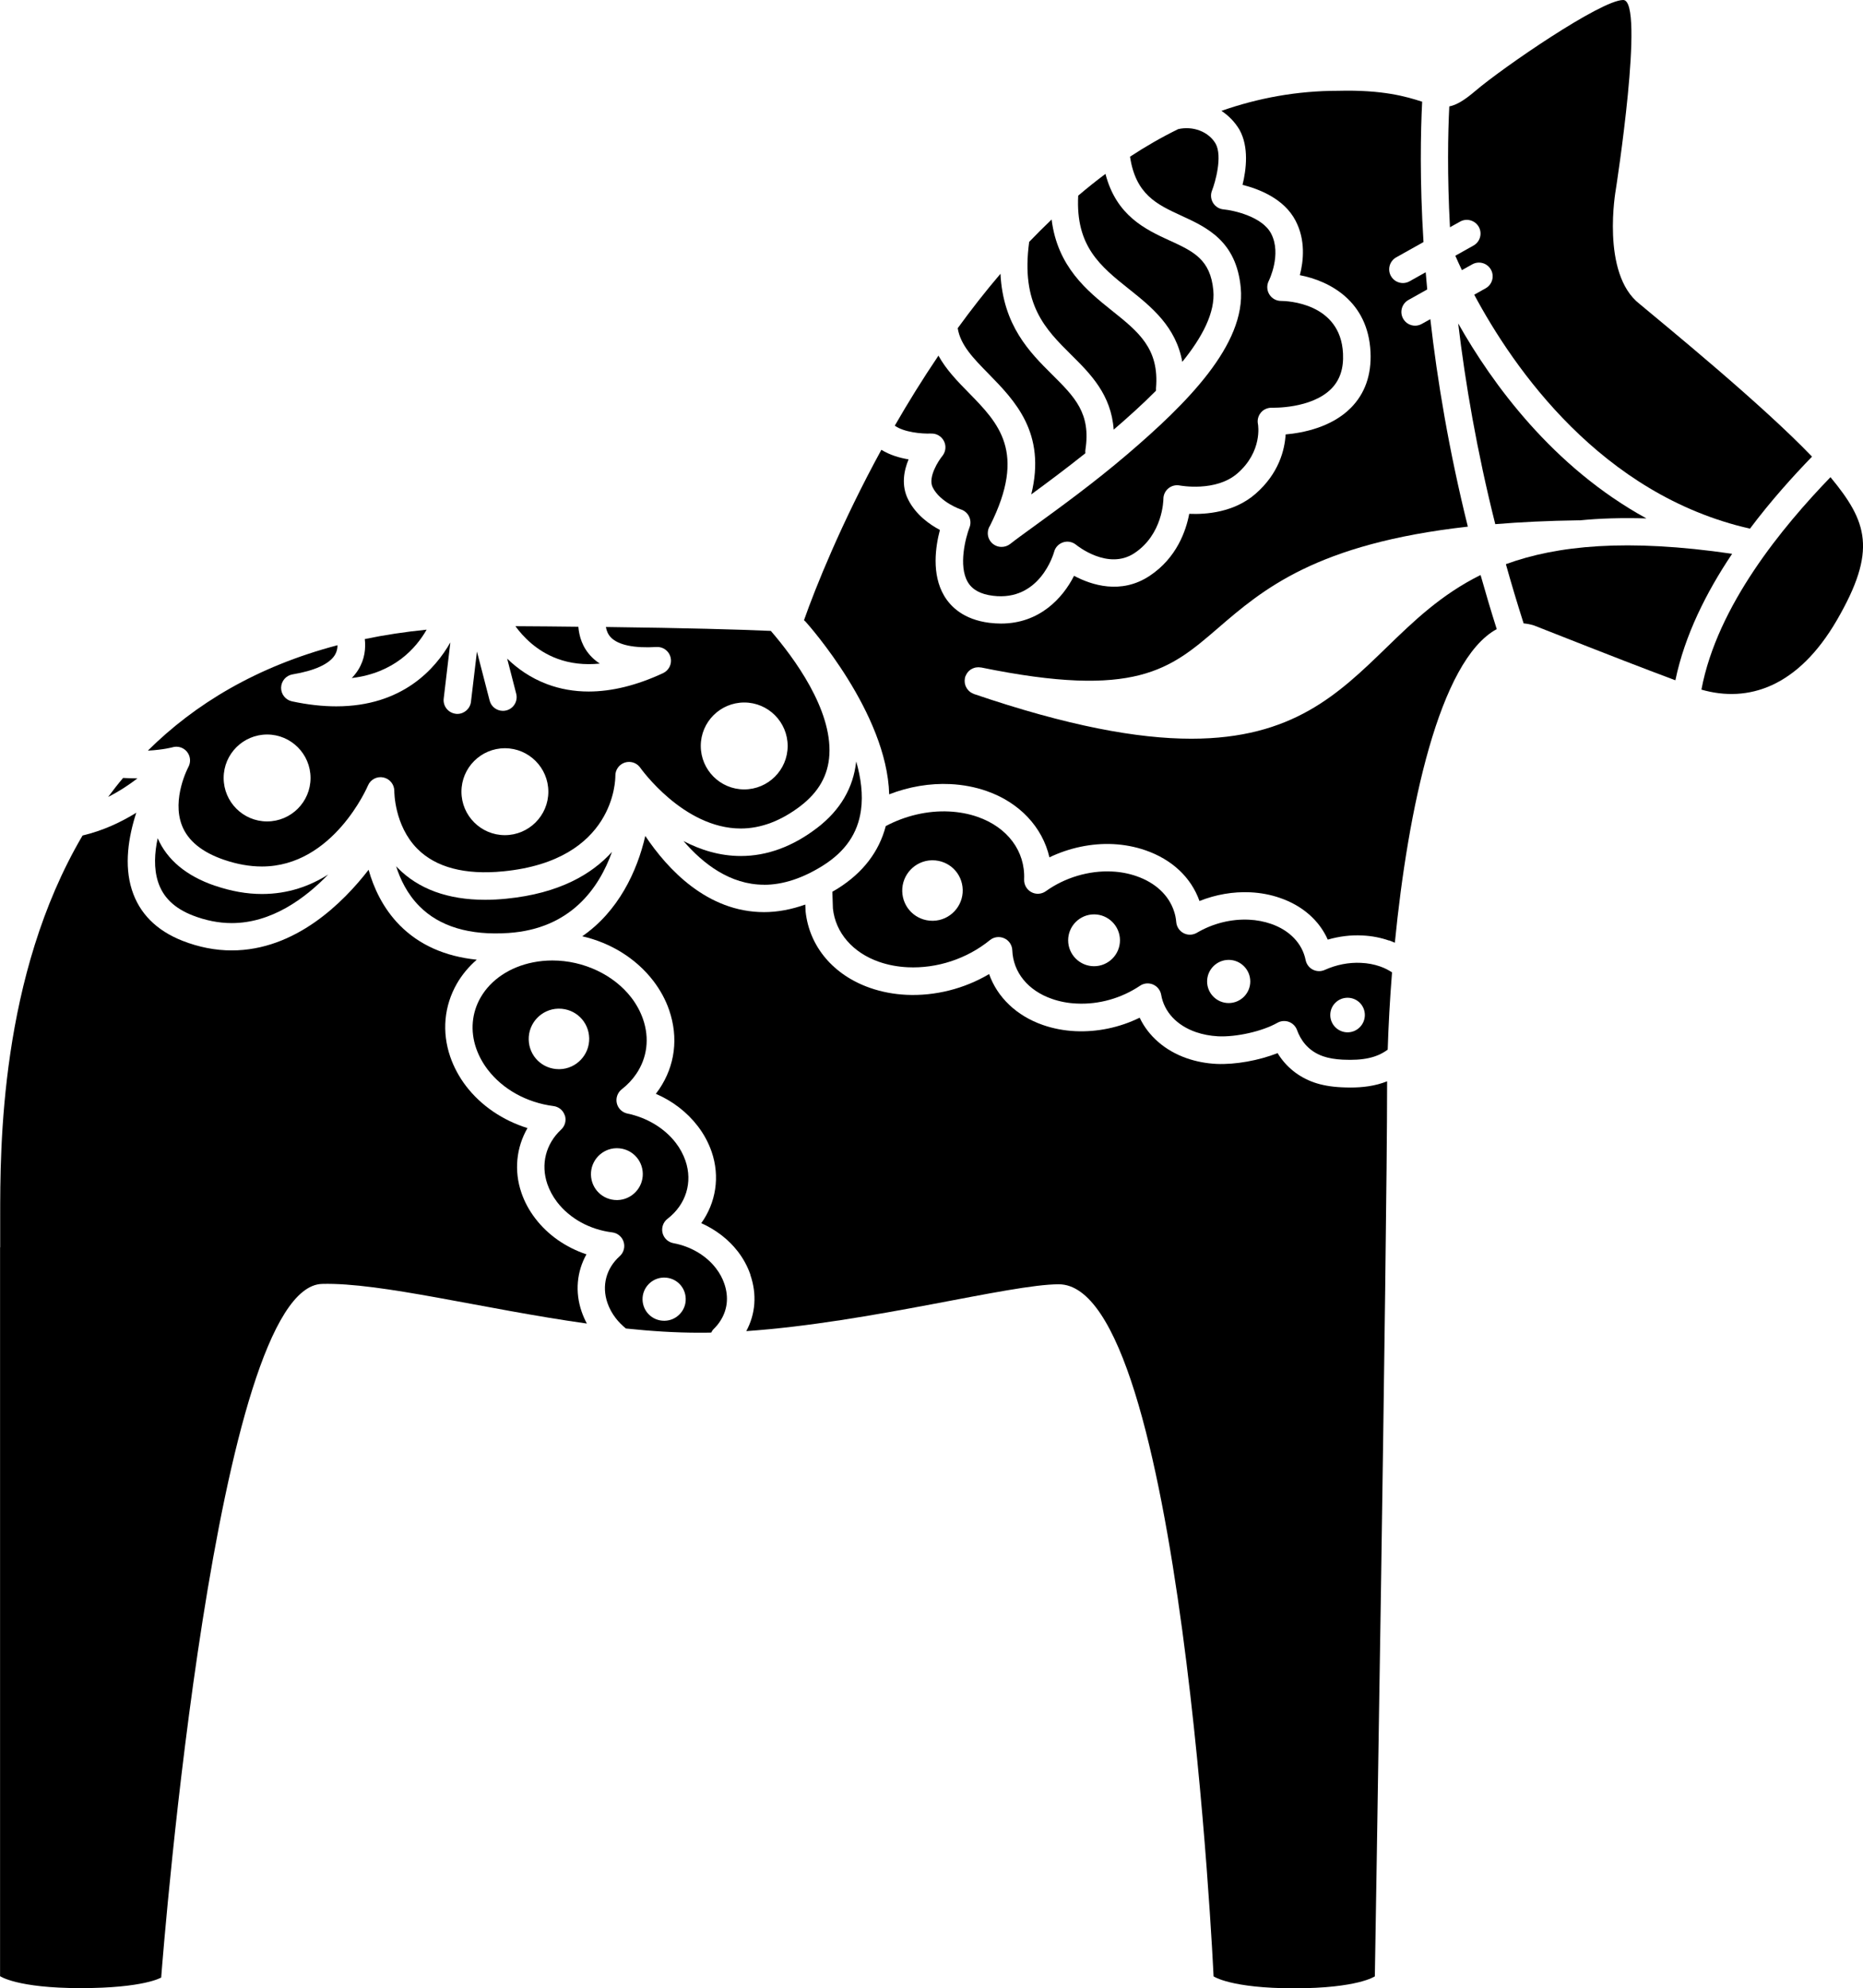 <?xml version="1.0" encoding="UTF-8"?>
<svg id="Layer_2" data-name="Layer 2" xmlns="http://www.w3.org/2000/svg" viewBox="0 0 305.54 325.98">
  <defs>
    <style>
      .cls-1 {
        stroke-width: 0px;
      }
    </style>
  </defs>
  <g id="DALA_HORSE_ICONS_SET" data-name="DALA HORSE ICONS SET">
    <g id="icons">
      <g id="DALA_HORSE_7" data-name="DALA HORSE 7">
        <path class="cls-1" d="m125.31,145.06c-5.58,0-10.03-3.46-13.21-7.16,2.74,1.43,5.9,2.45,9.4,2.45h0c4.32,0,8.54-1.56,12.54-4.63,3.78-2.9,5.91-6.56,6.38-10.87.78,2.71,1.14,5.44.78,8.01-.53,3.79-2.57,6.75-6.22,9.05-3.34,2.1-6.59,3.16-9.67,3.16Z"/>
        <path class="cls-1" d="m227.59,172.11c.12-3.89.35-8.18.71-12.68-.59-.39-1.25-.73-1.98-.98-.97-.34-2.01-.53-3.1-.58-2-.1-4.06.3-5.96,1.16-.62.28-1.34.26-1.95-.05-.61-.31-1.04-.89-1.18-1.56-.54-2.71-2.6-4.88-5.66-5.94-1.13-.39-2.35-.63-3.63-.69-2.93-.14-5.96.62-8.55,2.15-.67.39-1.49.42-2.17.06-.69-.35-1.14-1.04-1.21-1.8-.05-.62-.17-1.22-.36-1.78-.86-2.64-3.05-4.69-6.17-5.77-1.27-.44-2.63-.7-4.04-.76-3.77-.18-7.71,1-10.82,3.23-.7.5-1.63.56-2.38.15-.76-.41-1.21-1.22-1.18-2.08.21-4.62-2.72-8.55-7.64-10.26-1.46-.51-3.04-.8-4.68-.88-3.5-.17-7.17.69-10.37,2.39-1.1,4.2-3.74,7.65-7.88,10.25-.29.18-.59.35-.88.52,0,.21.02.53.03.91.03.76.06,1.69.06,1.83.42,3.98,3.26,7.26,7.59,8.76,1.46.51,3.04.8,4.68.88,4.81.23,9.72-1.39,13.48-4.45.66-.54,1.57-.65,2.35-.3.78.35,1.29,1.11,1.32,1.96.14,3.63,2.58,6.62,6.52,7.98,1.26.44,2.62.7,4.05.76,3.62.18,7.31-.86,10.38-2.92.63-.43,1.44-.5,2.14-.2.7.3,1.2.94,1.33,1.69.48,2.79,2.55,5.02,5.69,6.11,1.13.39,2.35.62,3.63.69,3.03.15,7.31-.83,9.73-2.21.58-.33,1.27-.38,1.89-.16.62.23,1.11.72,1.34,1.35.53,1.47,1.7,3.41,4.29,4.3.86.3,1.96.49,3.2.55,3.34.16,5.59-.31,7.39-1.65Zm-69.7-26.23c.07,2.73-2.1,5.02-4.83,5.09-.02,0-.11,0-.13,0-2.71,0-4.89-2.12-4.96-4.83-.07-2.73,2.1-5.02,4.83-5.09.02,0,.11,0,.13,0,2.71,0,4.89,2.12,4.96,4.83Zm25.79,8.29c0,2.35-1.91,4.25-4.25,4.25s-4.25-1.91-4.25-4.25,1.91-4.25,4.25-4.25,4.25,1.91,4.25,4.25Zm21.37,6.75c0,1.95-1.59,3.54-3.54,3.54s-3.54-1.59-3.54-3.54,1.59-3.54,3.54-3.54,3.54,1.59,3.54,3.54Zm15.96,8.34c-1.56,0-2.84-1.27-2.84-2.84s1.27-2.83,2.84-2.83,2.83,1.27,2.83,2.83-1.27,2.84-2.83,2.84Z"/>
        <path class="cls-1" d="m69.97,103.24c-1.71,2.99-5.28,7.1-12.28,7.93.41-.42.77-.88,1.07-1.36,1.1-1.77,1.23-3.57,1.07-5.03,3.21-.67,6.58-1.18,10.14-1.54Z"/>
        <path class="cls-1" d="m20.18,127.55c.84.05,1.63.07,2.36.07-1.35,1.04-2.96,2.11-4.8,3.04.78-1.05,1.59-2.1,2.45-3.11Z"/>
        <path class="cls-1" d="m91.4,108c-3.42-1.26-5.64-3.64-6.87-5.33,3.72.02,7.15.05,10.32.09.13,1.51.62,3.37,2.18,4.95.4.41.85.77,1.34,1.09-2.52.25-4.84-.01-6.97-.8Z"/>
        <path class="cls-1" d="m64.95,142.01c.08.09.15.17.24.26,3.42,3.49,8.25,5.26,14.38,5.26,1.11,0,2.27-.06,3.46-.18,8.75-.86,14.09-4.07,17.34-7.68-2.14,5.98-6.8,12.61-16.96,13.3-6.38.43-11.33-1.05-14.64-4.4-2-2.02-3.14-4.44-3.81-6.56Z"/>
        <path class="cls-1" d="m35.26,145.22c2.62.9,5.21,1.36,7.7,1.36,4.31,0,7.91-1.32,10.87-3.2-3.84,3.97-9.32,7.97-15.83,7.97-2.12,0-4.27-.43-6.41-1.26-3.01-1.18-4.87-2.99-5.68-5.53-.7-2.19-.57-4.69-.05-7.13,1.55,3.56,4.7,6.19,9.4,7.8Z"/>
        <path class="cls-1" d="m92.64,182.87c.27.83.03,1.74-.61,2.33-2.53,2.36-3.37,5.7-2.26,8.94.36,1.04.89,2.02,1.59,2.94,2.08,2.71,5.38,4.53,9.05,4.98.88.11,1.61.72,1.87,1.56.26.84.01,1.76-.65,2.35-2.22,1.99-2.97,4.85-2.01,7.64.3.89.76,1.73,1.36,2.51.48.63,1.05,1.19,1.67,1.7,4.08.43,8.12.69,12.01.69.66,0,1.32,0,1.98-.02.11-.22.24-.43.43-.61.38-.37.7-.76.97-1.16,1.26-1.86,1.52-4.02.75-6.25-.3-.89-.76-1.73-1.36-2.51-1.61-2.11-4.16-3.61-6.99-4.13-.87-.16-1.57-.82-1.78-1.68-.21-.86.11-1.77.81-2.31,3.04-2.34,4.16-5.99,2.95-9.52-.36-1.04-.89-2.03-1.59-2.94-1.83-2.39-4.72-4.14-7.93-4.8-.86-.18-1.54-.84-1.74-1.69s.12-1.75.81-2.29c.94-.73,1.75-1.59,2.39-2.54,1.79-2.65,2.18-5.83,1.1-8.96-.43-1.24-1.07-2.42-1.9-3.51-2.89-3.77-7.86-6.11-12.96-6.11-1.07,0-2.14.1-3.18.31-3.79.75-6.93,2.84-8.6,5.76-1.45,2.52-1.71,5.48-.73,8.32.43,1.24,1.07,2.42,1.91,3.52,2.47,3.22,6.4,5.4,10.78,5.96.86.11,1.59.71,1.85,1.54Zm12.74,30.23c-.05-1.95,1.5-3.58,3.45-3.63.02,0,.08,0,.09,0,1.94,0,3.49,1.52,3.54,3.45.03.95-.32,1.85-.97,2.53-.65.69-1.53,1.08-2.48,1.1h-.09c-1.93,0-3.49-1.52-3.54-3.45Zm-8.46-20.48c-.06-2.34,1.8-4.3,4.14-4.36.01,0,.1,0,.11,0,2.32,0,4.19,1.82,4.25,4.14.06,2.34-1.8,4.3-4.14,4.36-.02,0-.1,0-.11,0-2.32,0-4.19-1.82-4.25-4.14Zm-5.12-17.32s-.11,0-.13,0c-2.71,0-4.89-2.12-4.96-4.83-.07-2.73,2.1-5.02,4.83-5.09.02,0,.11,0,.13,0,2.71,0,4.89,2.12,4.96,4.83.07,2.73-2.1,5.02-4.83,5.09Z"/>
        <path class="cls-1" d="m.03,199.66c0-11.39-.07-39.59,13.51-62.67,3.37-.8,6.34-2.2,8.81-3.74-1.29,3.97-2.02,8.57-.72,12.65,1.23,3.86,4.03,6.68,8.32,8.36,2.66,1.04,5.37,1.57,8.05,1.57,10.45,0,18.29-7.84,22.45-13.22.8,2.85,2.3,6.25,5.11,9.1,3.2,3.23,7.45,5.11,12.63,5.64-1.3,1.13-2.4,2.44-3.25,3.91-2.11,3.67-2.5,7.94-1.09,12.03.59,1.7,1.46,3.31,2.59,4.79,2.47,3.22,6.02,5.62,10.07,6.88-1.84,3.18-2.24,7-.99,10.62.51,1.49,1.28,2.91,2.28,4.21,2.07,2.71,5.02,4.75,8.38,5.87-1.58,2.82-1.9,6.17-.79,9.39.23.67.52,1.33.86,1.96-16.96-2.38-33.76-6.76-43.43-6.5-17.45.47-26.01,108.87-26.37,113.54,0,.1-.01.18-.01.18,0,0-2.78,1.74-13.22,1.74-10.44,0-13.21-1.96-13.21-1.96v-119.5h.02c0-1.91,0-3.56,0-4.86Z"/>
        <path class="cls-1" d="m24.3,123.07c2.54-.14,3.95-.54,3.96-.54.88-.27,1.82.02,2.4.72.58.71.67,1.7.24,2.5-.03.05-2.77,5.2-1.06,9.59.97,2.5,3.29,4.39,6.87,5.62,2.15.74,4.25,1.11,6.24,1.11,11.71,0,17.34-13.13,17.39-13.26.41-1,1.48-1.56,2.53-1.34,1.06.22,1.81,1.16,1.8,2.24,0,.05-.03,5.59,3.75,9.43,3.04,3.08,7.84,4.35,14.15,3.72,18.31-1.8,18.35-15.09,18.35-15.64-.02-.99.61-1.88,1.55-2.19.23-.08.47-.11.7-.11.72,0,1.41.35,1.84.96.07.1,7.07,9.96,16.48,9.96h0c3.31,0,6.61-1.25,9.81-3.7,2.98-2.29,4.53-5.04,4.72-8.4.43-7.44-5.77-15.86-9.6-20.3-5.51-.24-13.59-.47-27.05-.64.11.64.35,1.23.84,1.73,1.21,1.23,3.79,1.77,7.46,1.55,1.08-.07,2.05.65,2.31,1.7.26,1.05-.26,2.13-1.24,2.59-4.33,2.01-8.41,3.01-12.2,3.01-2.38,0-4.66-.4-6.8-1.2-2.78-1.04-4.94-2.62-6.56-4.19l1.48,5.75c.31,1.2-.41,2.43-1.62,2.74-.19.05-.38.07-.56.07-1,0-1.92-.67-2.18-1.69l-2.08-8.04-.98,8.24c-.13,1.14-1.11,1.99-2.23,1.99-.09,0-.18,0-.27-.02-1.23-.15-2.12-1.26-1.97-2.5l1.09-9.2c-2.47,4.35-7.88,10.48-18.71,10.48-2.19,0-4.61-.25-7.27-.82-1.05-.23-1.8-1.17-1.78-2.25.03-1.08.81-1.99,1.88-2.17,3.62-.6,6.02-1.7,6.93-3.16.32-.52.44-1.06.44-1.62-13.3,3.5-23.4,9.66-31.08,17.26Zm90.63-.77c0-3.93,3.2-7.12,7.13-7.12s7.12,3.2,7.12,7.13-3.2,7.12-7.13,7.12-7.12-3.2-7.12-7.13Zm-39.25,7.5c0-3.93,3.2-7.12,7.13-7.12s7.12,3.2,7.12,7.13-3.2,7.12-7.13,7.12-7.12-3.2-7.12-7.12Zm-39-2.25c0-3.93,3.2-7.12,7.13-7.12s7.12,3.2,7.12,7.13-3.2,7.12-7.13,7.12-7.12-3.2-7.12-7.12Z"/>
        <path class="cls-1" d="m152.67,71.08c-1.48.07-4.45-.21-5.92-1.29,2.17-3.77,4.56-7.63,7.16-11.48,1.26,2.3,3.15,4.24,4.97,6.09,4.9,5,9.53,9.73,3.5,21.76-.24.36-.38.79-.38,1.26,0,1.24,1.01,2.25,2.25,2.25h.02c.49,0,.99-.16,1.4-.48.9-.71,2.28-1.71,4.03-2.98,4.06-2.95,9.63-6.98,15.17-11.71,9.7-8.28,19.49-18,18.62-27.31-.72-7.67-5.53-9.89-9.77-11.84-4-1.84-7.46-3.46-8.39-9.66,2.54-1.67,5.18-3.19,7.9-4.52,2.4-.55,4.96.39,6.13,2.37,1.17,2.08-.06,6.38-.59,7.72-.26.66-.19,1.4.18,2.01.37.6,1.01,1,1.71,1.06,1.68.16,6.35,1.18,7.81,3.97,1.78,3.4-.37,7.72-.39,7.76-.35.7-.32,1.53.09,2.2.41.67,1.13,1.08,1.91,1.08.99,0,9.78.31,10.18,8.62.12,2.46-.51,4.35-1.92,5.78-3.29,3.32-9.67,3.11-9.74,3.11-.69-.01-1.36.26-1.8.79-.45.53-.63,1.23-.49,1.9.03.16.76,4.48-3.36,8.07-3.56,3.1-9.4,2-9.46,1.99-.66-.13-1.35.04-1.87.47-.52.43-.82,1.07-.82,1.74,0,.23-.1,5.81-4.76,8.89-4.3,2.84-9.34-1.2-9.56-1.38-.59-.48-1.39-.64-2.12-.4-.73.24-1.29.82-1.48,1.56-.09.33-2.35,8.17-10.05,7.2-2.01-.25-3.36-.98-4.1-2.23-1.6-2.68-.34-7.38.27-8.96.23-.58.2-1.22-.06-1.78-.26-.56-.75-.99-1.34-1.18-.03,0-3.39-1.15-4.63-3.61-.85-1.69,1.02-4.48,1.56-5.13.57-.69.69-1.65.29-2.45-.4-.8-1.23-1.3-2.13-1.25Z"/>
        <path class="cls-1" d="m239.15,53.03c5.57,9.86,15.5,23.55,30.87,31.97-4-.12-7.65-.01-10.96.32-.04,0-.09-.01-.13-.01-.01,0-.02,0-.03,0-5,.07-9.54.29-13.67.63-3.03-12.06-4.92-23.16-6.08-32.91Z"/>
        <path class="cls-1" d="m227.8,154.21c-1.37-.48-2.84-.76-4.36-.83-1.88-.1-3.81.14-5.68.68-1.39-3.13-4.13-5.56-7.82-6.83-1.54-.54-3.19-.85-4.89-.93-2.81-.13-5.68.37-8.33,1.43-1.37-3.86-4.5-6.81-8.87-8.32-1.68-.58-3.46-.92-5.3-1.01-3.53-.17-7.19.61-10.44,2.17-1.13-4.93-4.9-9-10.32-10.88-1.87-.65-3.87-1.03-5.94-1.13-3.35-.16-6.81.43-10.02,1.68-.36-13.32-13.14-27.67-13.72-28.32-.08-.09-.17-.16-.25-.23,1.85-5.26,6.1-15.88,12.69-27.94,1.38.86,3,1.33,4.46,1.57-.78,1.88-1.23,4.29-.06,6.6,1.27,2.51,3.53,4.09,5.2,4.97-.7,2.65-1.42,7.24.71,10.82,1.02,1.71,3.12,3.87,7.41,4.41.66.08,1.29.12,1.91.12,6.3,0,10.12-4.17,11.97-7.83,2.85,1.52,7.7,3.11,12.38.02,4.46-2.95,5.99-7.42,6.51-10.18,2.78.12,7.37-.23,10.87-3.28,3.85-3.35,4.79-7.23,4.94-9.74,2.83-.25,7.52-1.16,10.68-4.34,2.33-2.34,3.42-5.43,3.24-9.18-.4-8.31-6.66-11.64-11.59-12.59.61-2.35.96-5.75-.7-8.93-1.87-3.6-5.96-5.19-8.7-5.88.61-2.48,1.08-6.22-.51-9.05-.75-1.26-1.77-2.3-2.95-3.08,6-2.1,12.37-3.29,19.12-3.29,7.35-.19,11.2.95,13.8,1.79-.25,4.94-.41,12.85.22,23.01l-4.48,2.51c-1.08.61-1.47,1.98-.86,3.06.41.74,1.18,1.15,1.96,1.15.37,0,.75-.09,1.1-.29l2.64-1.48c.08.93.16,1.87.25,2.82l-3.09,1.73c-1.08.61-1.47,1.98-.86,3.06.41.74,1.18,1.15,1.96,1.15.37,0,.75-.09,1.1-.29l1.4-.78c1.14,10.05,3.05,21.53,6.15,34.02-24.9,2.79-33.68,10.35-40.98,16.64-7.84,6.76-13.5,11.64-38.84,6.45-.03,0-.05,0-.08,0-.08-.01-.17-.02-.25-.03-.07,0-.13,0-.2,0-.08,0-.16.01-.24.02-.07,0-.13.02-.2.03-.08.02-.15.04-.22.07-.06.02-.13.04-.19.07-.07.03-.14.07-.21.11-.06.03-.11.07-.17.1-.06.05-.12.1-.18.15-.05.04-.1.09-.14.13-.05.06-.1.12-.15.18-.04.05-.09.11-.12.17-.04.06-.07.13-.11.2-.04.07-.07.14-.1.21-.01.03-.03.05-.04.08-.02.05-.02.09-.03.14-.01.04-.03.08-.04.13,0,.03,0,.05,0,.08-.01.08-.02.16-.03.24,0,.07,0,.14,0,.21,0,.08.01.15.02.23,0,.07.02.14.04.21.02.07.04.14.06.21.02.07.04.14.08.2.03.07.06.13.1.19.04.06.07.12.11.18.04.06.09.12.14.17.05.05.09.11.14.16.05.05.11.1.17.14.06.05.12.09.18.13.06.04.12.07.19.1.07.04.14.07.21.1.03,0,.05.03.08.04,15.39,5.24,26.8,7.33,35.65,7.33,16.59,0,24.16-7.34,32.01-14.95,4.45-4.32,8.97-8.69,15.43-11.89.82,2.91,1.7,5.87,2.65,8.87-9.47,5.14-14.57,29.67-16.71,51.42-.31-.13-.61-.27-.94-.38Z"/>
        <path class="cls-1" d="m300.2,78.23c6.06,7.32,7.7,12,1.05,23.46-6.37,10.97-14.54,13.58-22.21,11.38,2.59-13.79,13.33-26.72,21.17-34.84Z"/>
        <path class="cls-1" d="m123.07,209c-.46-1.35-1.15-2.62-2.04-3.78-1.53-1.99-3.62-3.6-6.02-4.67,2.41-3.36,3.1-7.64,1.7-11.71-.52-1.5-1.28-2.91-2.28-4.21-1.76-2.29-4.13-4.11-6.87-5.29.19-.25.38-.51.56-.77,2.6-3.85,3.17-8.44,1.63-12.94-.58-1.7-1.46-3.31-2.59-4.79-2.83-3.69-7-6.26-11.67-7.33,5.91-4.08,9-10.61,10.34-16.45,3.65,5.46,10.17,12.49,19.48,12.49h0c2.22,0,4.48-.43,6.76-1.24.03.85.04,1.02.05,1.13.61,5.76,4.57,10.45,10.59,12.54,1.87.65,3.87,1.03,5.94,1.13,4.7.22,9.49-.99,13.57-3.4,1.34,3.8,4.5,6.85,8.83,8.35,1.67.58,3.45.92,5.3,1.01,3.61.17,7.28-.6,10.56-2.21,1.43,3.02,4.16,5.41,7.72,6.65,1.54.53,3.18.85,4.89.93,3.09.14,6.96-.57,10.01-1.77,1.37,2.25,3.44,3.92,5.99,4.81,1.27.44,2.77.71,4.46.79.49.02.99.04,1.49.04,1.98,0,4.04-.23,6.02-1.02,0,.21,0,.43,0,.64,0,25.5-2.01,146.11-2.01,146.11,0,0-2.79,1.96-13.23,1.96s-13.22-1.96-13.22-1.96c0,0-5.23-113.47-25.39-113.47-8.04,0-30.8,6.25-51.25,7.68,1.52-2.81,1.77-6.04.67-9.22Z"/>
        <path class="cls-1" d="m182.65,70.45c-.4-5.75-3.83-9.17-6.94-12.25-4.28-4.25-8.32-8.26-6.92-18.54,1.2-1.25,2.43-2.48,3.68-3.67.96,7.76,5.83,11.69,9.89,14.94,4.35,3.47,7.79,6.22,7.23,12.72-.01.14,0,.28,0,.41-2.22,2.23-4.62,4.39-6.96,6.4Z"/>
        <path class="cls-1" d="m287.01,86.68c-24.44-5.54-38.8-26.34-45.23-38.36l1.87-1.05c1.09-.61,1.47-1.98.87-3.06-.61-1.09-1.98-1.47-3.06-.87l-1.7.95c-.43-.9-.79-1.69-1.08-2.36l2.98-1.67c1.09-.61,1.47-1.98.87-3.06-.61-1.08-1.98-1.47-3.06-.87l-1.67.93c-.46-8.61-.33-15.36-.11-19.81,1.15-.23,2.42-.96,4.26-2.53C246.43,11.1,262.57,0,266.21,0s-1.21,31.08-1.21,31.08c0,0-2.49,13.75,3.87,18.73,4.31,3.61,19.98,16.37,28.31,25.06-3.13,3.23-6.75,7.24-10.18,11.81Z"/>
        <path class="cls-1" d="m157.07,53.81c2.2-3.03,4.54-6.03,7.01-8.92.43,8.49,4.8,12.88,8.46,16.51,3.71,3.69,6.4,6.35,5.47,12.36-.03.19-.03.37,0,.55-3.18,2.54-6.25,4.82-8.88,6.75,2.49-10.08-2.7-15.38-7.03-19.8-2.5-2.55-4.58-4.68-5.03-7.44Z"/>
        <path class="cls-1" d="m191.82,39.43c3.89,1.79,6.7,3.09,7.17,8.18.34,3.62-1.82,7.68-5.09,11.72-1.04-5.78-5.07-9.01-8.72-11.92-4.72-3.76-8.79-7.03-8.35-15.33,1.46-1.24,2.94-2.43,4.47-3.57,1.79,6.89,6.58,9.11,10.52,10.93Z"/>
        <path class="cls-1" d="m284.07,90.81c-4.2,6.26-7.77,13.33-9.3,20.73-5.99-2.25-8.76-3.31-23.24-9.01-.56-.17-1.11-.27-1.65-.32-1.05-3.29-2.02-6.53-2.91-9.71,8.38-3.06,19.82-4.23,37.1-1.7Z"/>
      </g>
    </g>
  </g>
</svg>